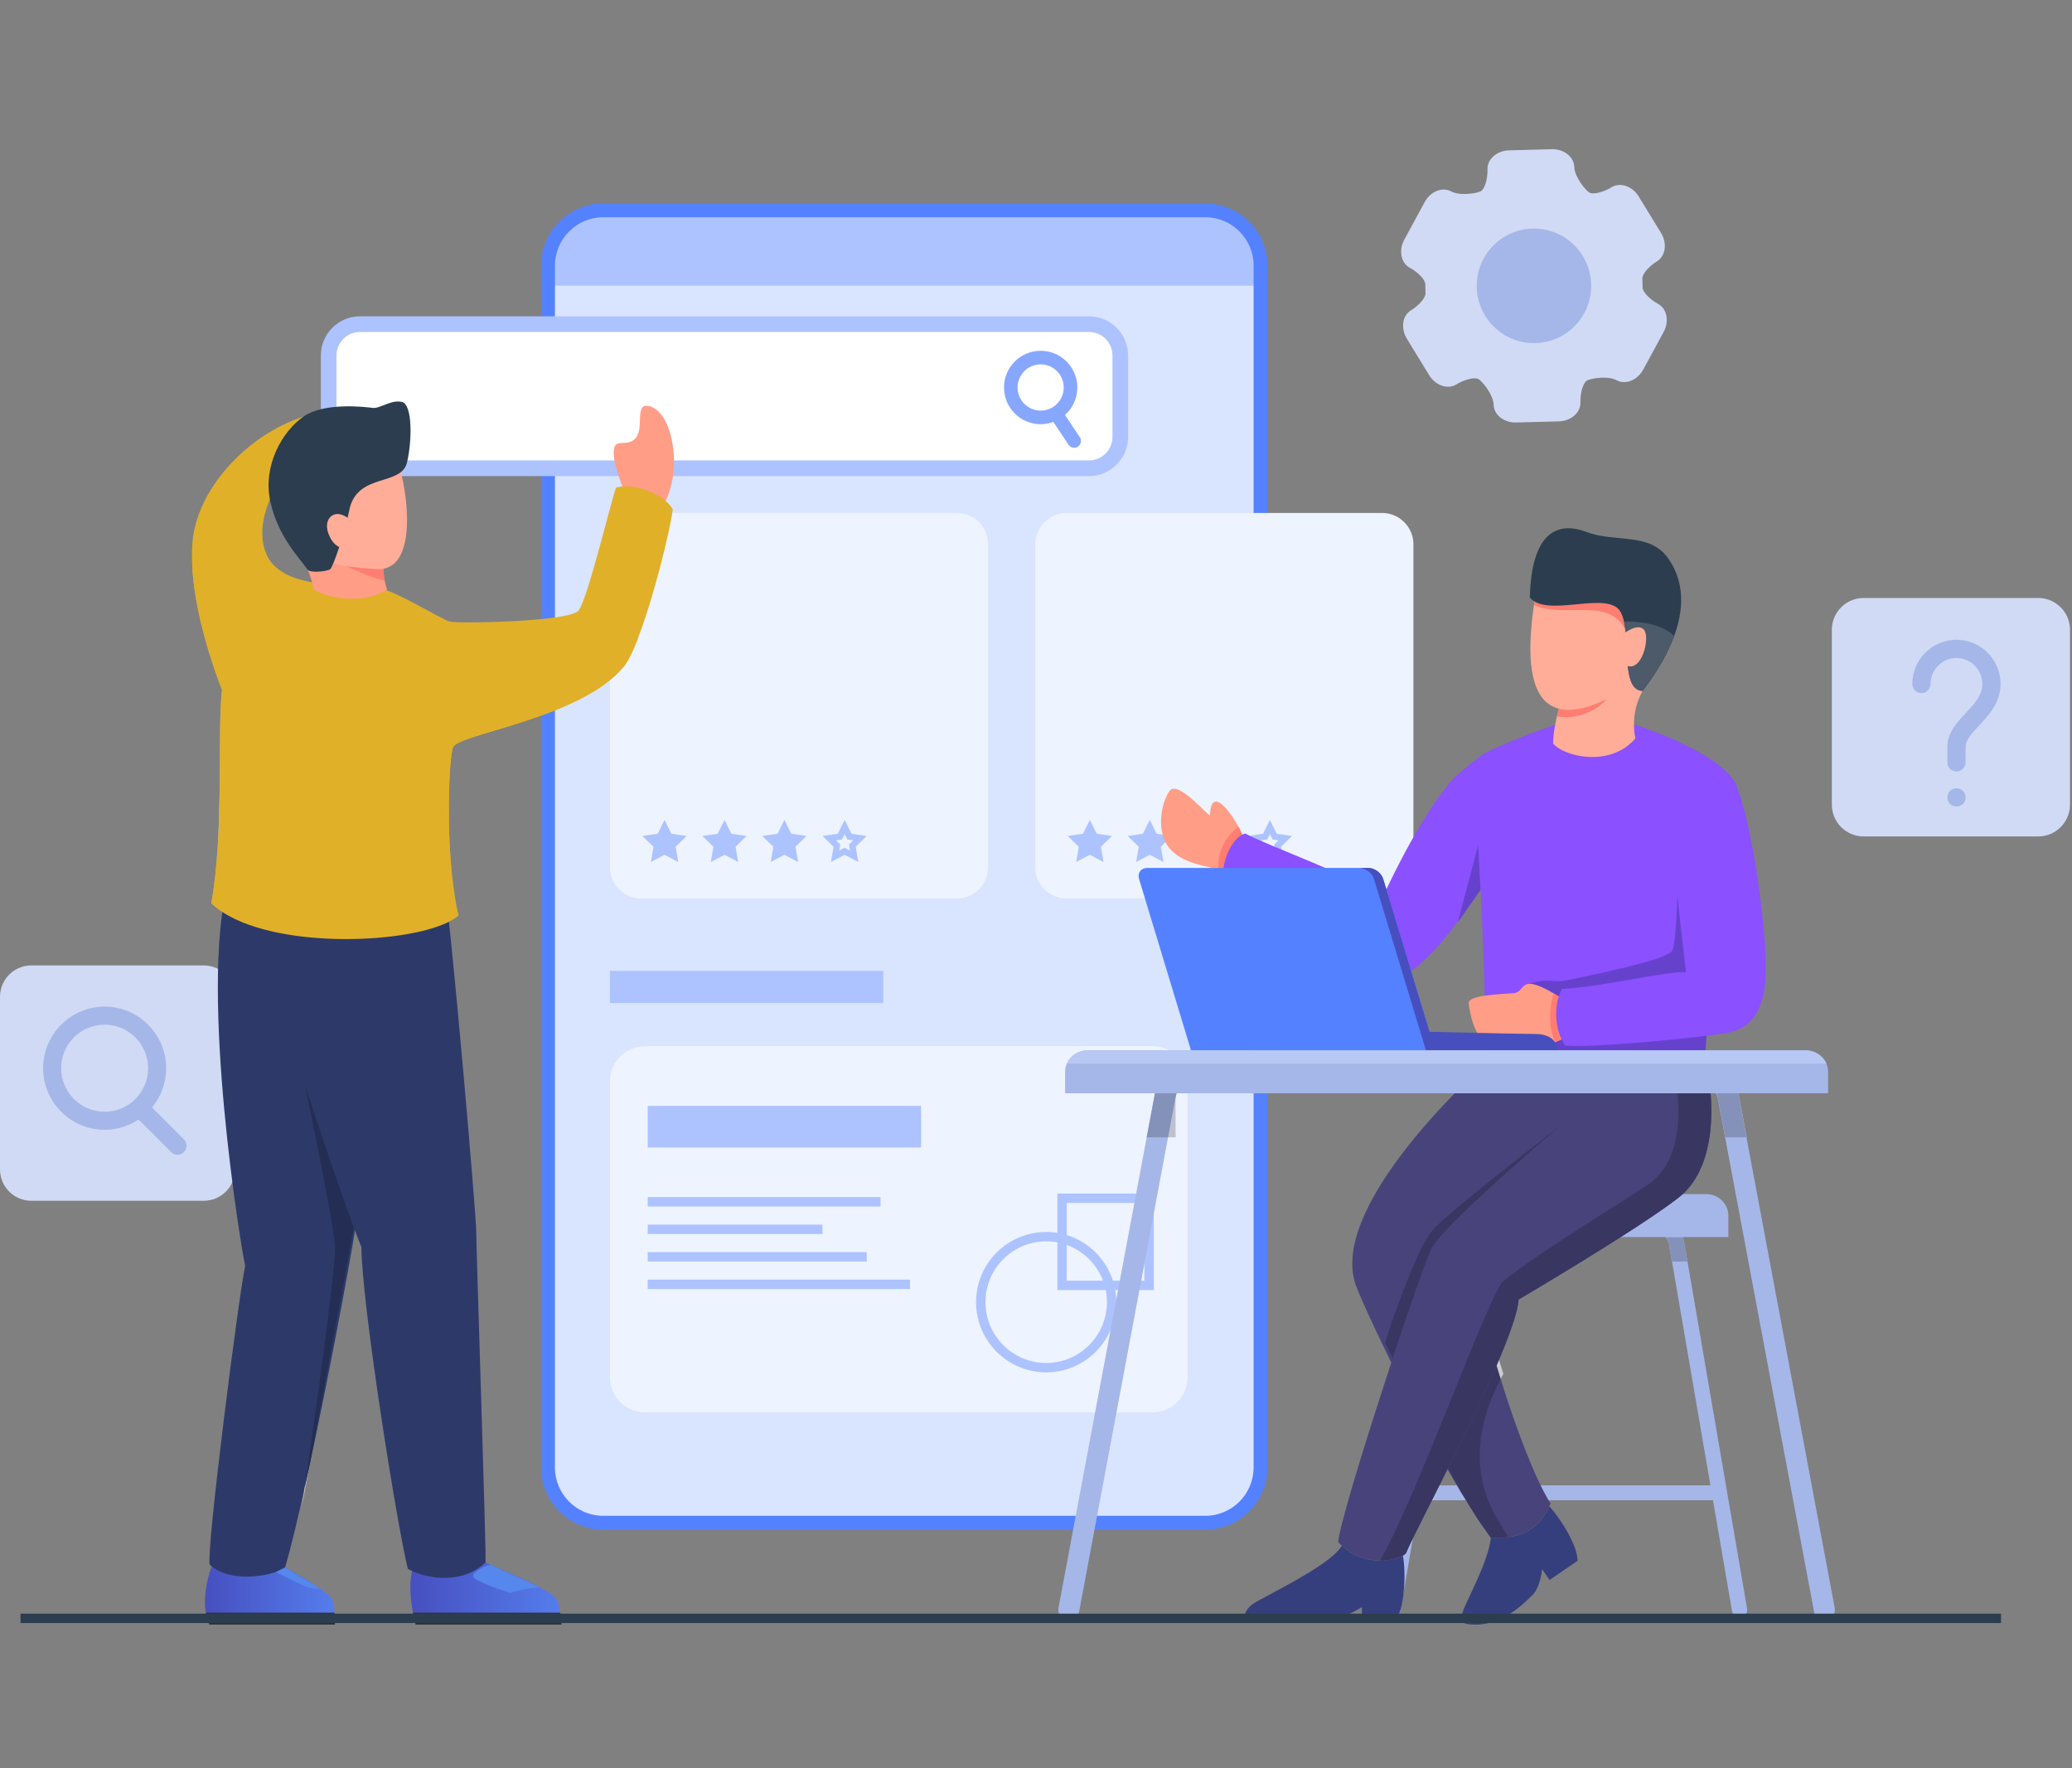 <svg width="375" height="320" viewBox="0 0 375 320" fill="none" xmlns="http://www.w3.org/2000/svg">
<rect x="0" y="0" width="375" height="320" fill="#808080" stroke="none"/>
<path d="M227.733 48.071V265.557C227.733 271.06 223.234 275.563 217.736 275.563H108.779C103.281 275.563 98.783 271.06 98.783 265.557V48.071C98.783 42.569 103.281 38.065 108.779 38.065H217.736C223.234 38.065 227.733 42.569 227.733 48.071Z" fill="#D9E4FF"/>
<path d="M227.733 48.071V51.7L98.783 51.699V48.071C98.783 42.569 103.281 38.065 108.779 38.065H217.736C223.234 38.065 227.733 42.569 227.733 48.071Z" fill="#ADC3FF"/>
<path d="M109.18 39.315C104.358 39.315 100.433 43.243 100.433 48.071V265.558C100.433 270.386 104.358 274.314 109.18 274.314H218.138C222.96 274.314 226.884 270.386 226.884 265.558V48.071C226.884 43.243 222.96 39.315 218.138 39.315H109.18ZM218.138 276.816H109.18C102.979 276.816 97.935 271.765 97.935 265.558V48.071C97.935 41.863 102.979 36.814 109.18 36.814H218.138C224.339 36.814 229.385 41.863 229.385 48.071V265.558C229.385 271.765 224.339 276.816 218.138 276.816Z" fill="#5481FF"/>
<path d="M178.839 156.934C178.839 160.052 176.29 162.604 173.175 162.604H116.052C112.937 162.604 110.388 160.052 110.388 156.934V98.494C110.388 95.377 112.937 92.825 116.052 92.825H173.175C176.29 92.825 178.839 95.377 178.839 98.494V156.934Z" fill="#EDF3FF"/>
<path d="M120.28 148.368L121.518 150.879L124.286 151.282L122.282 153.236L122.756 155.996L120.28 154.693L117.803 155.996L118.276 153.236L116.273 151.282L119.042 150.879L120.28 148.368Z" fill="#ADC3FF"/>
<path d="M131.123 148.368L132.361 150.879L135.129 151.282L133.126 153.236L133.599 155.996L131.123 154.693L128.646 155.996L129.119 153.236L127.116 151.282L129.885 150.879L131.123 148.368Z" fill="#ADC3FF"/>
<path d="M141.967 148.367L143.204 150.879L145.972 151.281L143.969 153.236L144.442 155.996L141.967 154.693L139.491 155.996L139.963 153.236L137.961 151.281L140.729 150.879L141.967 148.367Z" fill="#ADC3FF"/>
<path d="M152.866 148.368L151.627 150.879L148.858 151.281L150.862 153.236L150.388 155.996L152.866 154.693L155.34 155.996L154.867 153.236L156.87 151.281L154.103 150.879L152.866 148.368ZM152.866 150.93L153.087 151.381L153.35 151.916L153.94 152.001L154.436 152.073L154.076 152.424L153.65 152.84L153.75 153.428L153.836 153.923L153.392 153.689L152.866 153.412L152.337 153.689L151.892 153.923L151.977 153.428L152.077 152.84L151.651 152.424L151.291 152.073L151.79 152.001L152.379 151.916L152.642 151.381L152.866 150.93Z" fill="#ADC3FF"/>
<path d="M214.93 249.26C214.93 252.748 212.079 255.602 208.594 255.602H116.724C113.239 255.602 110.388 252.748 110.388 249.26V195.666C110.388 192.177 113.239 189.323 116.724 189.323H208.594C212.079 189.323 214.93 192.177 214.93 195.666V249.26Z" fill="#EDF3FF"/>
<path d="M255.808 156.935C255.808 160.053 253.261 162.604 250.145 162.604H193.021C189.907 162.604 187.358 160.053 187.358 156.935V98.494C187.358 95.377 189.907 92.827 193.021 92.827H250.145C253.261 92.827 255.808 95.377 255.808 98.494V156.935Z" fill="#EDF3FF"/>
<path d="M197.25 148.368L198.487 150.879L201.256 151.281L199.252 153.236L199.724 155.996L197.25 154.693L194.772 155.996L195.246 153.236L193.243 151.281L196.012 150.879L197.25 148.368Z" fill="#ADC3FF"/>
<path d="M208.094 148.367L209.331 150.878L212.1 151.281L210.098 153.236L210.57 155.995L208.094 154.693L205.617 155.995L206.091 153.236L204.087 151.281L206.854 150.878L208.094 148.367Z" fill="#ADC3FF"/>
<path d="M218.936 148.368L220.175 150.879L222.942 151.282L220.939 153.236L221.412 155.997L218.936 154.694L216.46 155.997L216.933 153.236L214.93 151.282L217.697 150.879L218.936 148.368Z" fill="#ADC3FF"/>
<path d="M229.833 148.368L228.596 150.879L225.828 151.282L227.832 153.236L227.358 155.996L229.833 154.694L232.31 155.996L231.837 153.236L233.84 151.282L231.071 150.879L229.833 148.368ZM229.833 150.93L230.056 151.381L230.319 151.916L230.909 152.002L231.406 152.074L231.046 152.424L230.62 152.84L230.721 153.428L230.805 153.924L230.361 153.689L229.833 153.412L229.307 153.689L228.863 153.924L228.946 153.428L229.047 152.84L228.621 152.424L228.263 152.074L228.759 152.002L229.348 151.916L229.612 151.381L229.833 150.93Z" fill="#ADC3FF"/>
<path d="M159.87 181.521H110.39V175.696H159.87V181.521Z" fill="#ADC3FF"/>
<path d="M166.706 207.661H117.225V200.132H166.706V207.661Z" fill="#ADC3FF"/>
<path d="M159.37 218.334H117.225V216.633H159.37V218.334Z" fill="#ADC3FF"/>
<path d="M148.858 223.313H117.225V221.612H148.858V223.313Z" fill="#ADC3FF"/>
<path d="M156.87 228.291H117.225V226.591H156.87V228.291Z" fill="#ADC3FF"/>
<path d="M164.701 233.27H117.225V231.569H164.701V233.27Z" fill="#ADC3FF"/>
<path d="M189.343 224.646C183.283 224.646 178.351 229.581 178.351 235.65C178.351 241.717 183.283 246.652 189.343 246.652C195.403 246.652 200.335 241.717 200.335 235.65C200.335 229.581 195.403 224.646 189.343 224.646ZM189.343 248.353C182.345 248.353 176.652 242.654 176.652 235.65C176.652 228.644 182.345 222.945 189.343 222.945C196.34 222.945 202.033 228.644 202.033 235.65C202.033 242.654 196.34 248.353 189.343 248.353Z" fill="#ADC3FF"/>
<path d="M193.066 231.762H207.122V217.69L193.066 217.691V231.762ZM208.821 233.463H191.367V215.99L208.821 215.989V233.463Z" fill="#ADC3FF"/>
<path d="M337.282 108.217H368.892C372.064 108.217 374.639 110.793 374.639 113.969V145.612C374.639 148.789 372.064 151.366 368.892 151.366H337.282C334.11 151.366 331.535 148.789 331.535 145.612V113.969C331.535 110.793 334.11 108.217 337.282 108.217Z" fill="#D0DAF5"/>
<path d="M354.088 139.62C353.175 139.62 352.436 138.878 352.436 137.965V135.198C352.436 132.602 354.135 130.789 355.78 129.038C357.317 127.398 358.77 125.849 358.77 123.77C358.77 121.187 356.669 119.086 354.088 119.086C351.505 119.086 349.407 121.187 349.407 123.77C349.407 124.684 348.666 125.424 347.755 125.424C346.841 125.424 346.103 124.684 346.103 123.77C346.103 119.363 349.685 115.777 354.088 115.777C358.491 115.777 362.074 119.363 362.074 123.77C362.074 127.159 359.92 129.456 358.188 131.302C356.876 132.702 355.741 133.912 355.741 135.198V137.965C355.741 138.878 355 139.62 354.088 139.62ZM354.098 145.959C353.187 145.959 352.441 145.22 352.441 144.306C352.441 143.392 353.175 142.651 354.088 142.651H354.098C355.012 142.651 355.751 143.392 355.751 144.306C355.751 145.22 355.012 145.959 354.098 145.959Z" fill="#A5B7E8"/>
<path d="M5.673 174.712H36.873C40.005 174.712 42.545 177.255 42.545 180.39V211.624C42.545 214.762 40.005 217.302 36.873 217.302H5.673C2.54 217.302 0 214.762 0 211.624V180.39C0 177.255 2.54 174.712 5.673 174.712Z" fill="#D0DAF5"/>
<path d="M18.937 185.432C14.597 185.432 11.066 188.966 11.066 193.31C11.066 197.655 14.597 201.19 18.937 201.19C23.276 201.19 26.808 197.655 26.808 193.31C26.808 188.966 23.276 185.432 18.937 185.432ZM18.937 204.456C12.799 204.456 7.804 199.457 7.804 193.31C7.804 187.165 12.799 182.166 18.937 182.166C25.076 182.166 30.069 187.165 30.069 193.31C30.069 199.457 25.076 204.456 18.937 204.456Z" fill="#A5B7E8"/>
<path d="M32.125 208.975C31.708 208.975 31.29 208.816 30.972 208.497L24.165 201.685C23.528 201.047 23.528 200.014 24.165 199.374C24.801 198.738 25.834 198.738 26.471 199.374L33.278 206.188C33.915 206.827 33.915 207.86 33.278 208.497C32.96 208.816 32.542 208.975 32.125 208.975Z" fill="#A5B7E8"/>
<path d="M300.091 54.993C298.499 54.127 297.236 52.764 297.286 51.959C297.286 51.959 297.286 51.959 297.265 51.215C297.246 50.468 297.246 50.468 297.246 50.468C297.154 49.671 298.346 48.235 299.89 47.293C301.442 46.343 301.773 44.036 300.625 42.161L296.578 35.551C295.43 33.681 293.235 32.932 291.683 33.876C290.135 34.824 288.314 35.256 287.627 34.828C286.938 34.406 284.963 32.018 284.916 30.2C284.868 28.381 283.037 26.945 280.846 27.002L273.106 27.207C270.917 27.264 269.164 28.793 269.212 30.611C269.258 32.429 268.707 34.222 267.995 34.608C267.278 34.993 264.241 35.503 262.647 34.637C261.046 33.775 258.891 34.637 257.846 36.564L254.15 43.38C253.103 45.313 253.551 47.599 255.154 48.457C256.744 49.325 258.007 50.699 257.957 51.495C257.957 51.495 257.957 51.495 257.978 52.246C257.996 52.986 257.996 52.987 257.996 52.987C258.089 53.79 256.899 55.218 255.355 56.168C253.799 57.118 253.472 59.422 254.62 61.293L258.665 67.903C259.811 69.772 262.008 70.527 263.562 69.579C265.108 68.635 266.929 68.205 267.616 68.624C268.305 69.054 270.278 71.443 270.326 73.261C270.374 75.079 272.203 76.516 274.394 76.457L282.137 76.254C284.326 76.197 286.077 74.668 286.029 72.85C285.983 71.032 286.536 69.231 287.248 68.847C287.962 68.459 291.002 67.958 292.596 68.817C294.196 69.683 296.348 68.813 297.397 66.888L301.094 60.075C302.142 58.148 301.691 55.862 300.091 54.993Z" fill="#D0DAF5"/>
<path d="M277.892 62.094C272.177 62.245 267.418 57.724 267.269 52.001C267.121 46.276 271.635 41.516 277.352 41.367C283.068 41.216 287.825 45.735 287.974 51.458C288.125 57.183 283.611 61.943 277.892 62.094Z" fill="#A5B7E8"/>
<path d="M257.358 268.802L264.837 225.237C265.095 223.747 266.587 222.487 268.097 222.487H298.821C300.331 222.487 301.823 223.747 302.081 225.237L309.56 268.802H257.358ZM251.851 292.692C252.609 292.823 253.32 292.315 253.448 291.561L256.894 271.5H310.025L313.47 291.561C313.585 292.236 314.17 292.712 314.831 292.712C314.91 292.712 314.988 292.705 315.067 292.692C315.82 292.562 316.326 291.846 316.197 291.092L304.806 224.767C304.319 221.936 301.692 219.718 298.821 219.718H268.097C265.228 219.718 262.599 221.936 262.112 224.767L250.723 291.092C250.595 291.846 251.099 292.562 251.851 292.692Z" fill="#A5B7E8"/>
<path d="M302.595 228.308L302.036 225.046C302.031 225.022 302.027 225 302.023 224.976C302.046 225.062 302.067 225.149 302.082 225.236L302.61 228.308H302.595ZM304.725 224.37C304.683 224.199 304.632 224.03 304.575 223.864H304.607C304.651 224.03 304.691 224.199 304.725 224.37Z" fill="#CCCCCC"/>
<path d="M302.609 228.308L302.08 225.237C302.065 225.149 302.046 225.062 302.023 224.976C301.939 224.554 301.763 224.183 301.541 223.865H304.573C304.631 224.03 304.681 224.199 304.724 224.37C304.738 224.439 304.751 224.507 304.764 224.577L305.398 228.284L302.609 228.308Z" fill="#8492BA"/>
<path d="M312.809 219.977C312.809 222.115 312.809 223.865 312.809 223.865H254.111C254.111 223.865 254.111 222.115 254.111 219.976C254.111 217.842 255.919 216.093 258.129 216.093H308.793C311.003 216.093 312.809 217.842 312.809 219.977Z" fill="#A5B7E8"/>
<path d="M267.102 293.999C264.027 293.999 264.163 293.189 264.922 291.172C265.572 289.45 269.452 282.327 269.83 278.234C269.968 278.264 270.327 278.326 270.948 278.326C271.453 278.326 272.128 278.285 272.997 278.153C277.636 277.559 279.354 274.775 280.402 272.577C282.512 274.888 285.548 279.782 285.514 282.444L280.446 285.932L279.097 283.967C279.097 283.967 278.79 287.292 277.337 288.667C275.91 290.018 272.226 293.999 267.102 293.999Z" fill="url(#paint0_linear)"/>
<path d="M269.766 278.218C277.35 278.754 279.398 274.771 280.628 272.091C274.684 262.619 267.102 235.177 266.768 231.129C270.292 227.463 287.176 209.887 291.808 201.828C292.538 200.563 292.961 199.499 292.989 198.716C293.181 192.934 292.989 188.697 292.989 188.697C292.989 188.697 273.158 189.335 272.004 189.689C270.849 190.043 268.538 192.742 268.538 192.742C264.922 196.073 240.256 219.073 245.462 232.8C247.416 237.96 260.691 265.952 269.766 278.218Z" fill="#49437B"/>
<path d="M269.831 278.234C269.79 278.224 269.767 278.218 269.767 278.218C268.993 277.208 268.176 276.025 267.334 274.713C268.17 275.983 268.984 277.158 269.767 278.218C269.79 278.219 269.812 278.22 269.833 278.223C269.831 278.226 269.831 278.23 269.831 278.234Z" fill="#CCCCCC"/>
<path d="M270.949 278.326C270.329 278.326 269.968 278.263 269.832 278.234C269.832 278.23 269.832 278.226 269.832 278.223C270.277 278.252 270.702 278.267 271.11 278.267C271.789 278.267 272.417 278.227 272.998 278.152C272.13 278.285 271.453 278.326 270.949 278.326Z" fill="url(#paint1_linear)"/>
<path d="M271.587 249.548C271.333 248.736 271.084 247.93 270.844 247.135C270.998 246.775 271.151 246.418 271.3 246.066C271.617 247.079 271.873 247.989 272.086 248.604C271.914 248.921 271.747 249.236 271.587 249.548Z" fill="#CCCCCC"/>
<path d="M271.111 278.267C270.703 278.267 270.276 278.252 269.832 278.223C269.812 278.221 269.789 278.219 269.767 278.218C268.983 277.158 268.17 275.984 267.333 274.714C265.643 272.083 263.847 268.939 262.082 265.662C265.065 259.674 268.351 252.911 270.845 247.135C271.084 247.93 271.332 248.736 271.587 249.548C264.135 264.051 269.384 272.728 273.026 278.148C273.016 278.149 273.008 278.151 272.996 278.152C272.416 278.227 271.788 278.267 271.111 278.267ZM252.079 245.783C251.471 244.555 250.991 243.611 250.676 243.051C252.705 236.286 257.002 225.156 259.206 222.681C262.305 219.202 278.838 206.473 282.468 203.69C278.816 206.798 262.127 221.114 259.259 225.646C258.568 226.737 255.459 235.57 252.079 245.783Z" fill="#3A3662"/>
<path d="M252.632 293.224H246.485V290.839C246.485 290.839 242.565 293.224 240.566 293.224C238.569 293.224 226.733 293.224 225.811 293.224C224.889 293.224 225.042 291.453 226.81 290.223C228.508 289.04 241.075 283.167 242.831 279.706C245.048 281.758 247.587 282.406 249.729 282.413C249.738 282.413 249.747 282.413 249.755 282.413C251.559 282.413 253.082 281.961 253.893 281.516C254.201 283.032 254.292 285.585 254.064 287.993C253.957 289.115 253.779 290.206 253.522 291.148C253.421 291.516 253.309 291.859 253.183 292.174C253.021 292.578 252.839 292.933 252.632 293.224Z" fill="url(#paint2_linear)"/>
<path d="M303.904 216.642C296.841 222.232 274.842 235.176 274.842 235.176C274.38 243.199 255.918 277.215 254.468 281.068C254.119 281.588 252.181 282.419 249.729 282.414C247.374 282.407 244.546 281.624 242.188 279.062C242.616 273.645 257.633 228.213 259.258 225.646C262.483 220.551 283.173 203.092 283.173 203.092L290.563 191.843C290.563 191.843 297.032 188.562 299.729 189.69C300.642 190.07 301.962 190.444 303.298 190.766C305.901 191.397 308.585 191.843 308.585 191.843C310.317 198.331 310.972 211.051 303.904 216.642Z" fill="#49437B"/>
<path d="M249.753 282.414C249.747 282.414 249.736 282.414 249.729 282.414C256.034 271.836 268.393 236.941 271.901 231.966C278.383 226.786 290.228 219.596 297.802 214.713C304.194 210.592 304.096 202.45 303.481 196.402H308.228C308.659 196.402 309.095 196.539 309.487 196.766C309.639 198.124 309.729 199.566 309.727 201.039C309.727 206.556 308.466 212.51 304.549 216.094C304.342 216.283 304.128 216.467 303.905 216.642C301.569 218.491 297.601 221.143 293.333 223.865C284.697 229.376 274.841 235.176 274.841 235.176C274.71 237.472 273.102 241.897 270.843 247.136C268.35 252.911 265.064 259.675 262.083 265.662C262.044 265.738 262.006 265.814 261.967 265.891C261.47 266.886 260.984 267.86 260.511 268.802C260.042 269.734 259.59 270.635 259.153 271.5C256.732 276.309 254.886 279.952 254.466 281.068C254.119 281.587 252.194 282.414 249.753 282.414ZM308.781 192.625C308.597 192.607 308.412 192.598 308.228 192.598H303.147C303.168 192.152 303.213 191.516 303.299 190.766C305.901 191.396 308.584 191.843 308.584 191.843C308.65 192.095 308.716 192.355 308.781 192.625Z" fill="#3A3662"/>
<path d="M224.836 151.048C223.909 148.653 219.221 141.267 218.99 147.5C219.067 148.191 213.227 141.037 211.69 143.114C210.154 145.19 208.924 150.962 212.15 154.04C215.378 157.117 220.759 156.654 222.142 158.27C223.525 159.886 225.907 155.578 225.6 154.04C225.292 152.499 224.836 151.048 224.836 151.048Z" fill="#FF9D87"/>
<path d="M224.131 149.58C222.373 150.959 220.336 153.461 220.471 157.366C220.68 157.432 221.394 157.724 221.394 157.724C221.394 157.724 224.14 157.192 224.449 155.807L224.838 151.045L224.131 149.58Z" fill="#FF7D71"/>
<path d="M250.169 162.527C254.74 152.663 259.083 145.601 262.635 141.343C263.78 139.969 268.411 136.461 268.411 136.461C268.411 136.461 272.648 141.343 273.417 144.17C274.186 146.998 271.813 155.411 266.564 162.938C262.772 168.375 256.521 176.992 251.807 176.992C245.658 176.992 223.322 161.296 221.475 158.835C220.964 156.372 222.808 151.551 225.37 150.832C228.957 152.885 245.864 158.834 250.169 162.527Z" fill="#8B50FF"/>
<path d="M308.584 191.842C308.325 186.445 314.359 142.244 314.359 142.244C311.537 136.204 297.546 131.579 293.567 130.423C293.567 130.423 287.617 130.132 284.582 130.423C281.547 130.712 271.234 134.92 268.409 136.462C265.202 142.628 267.641 150.724 267.897 158.691C268.153 166.658 269.309 186.06 268.539 192.741C277.78 195.671 295.491 195.57 308.584 191.842Z" fill="#8B50FF"/>
<path d="M303.912 156.153C303.58 160.167 303.49 170.246 302.676 172.01C301.862 173.774 286.86 176.685 283.431 177.425C281.106 177.927 280.207 176.885 276.708 178.041L275.958 183.483L268.793 187.439C268.793 187.439 268.637 191.295 268.54 192.741C272.101 194.572 295.108 196.498 308.586 191.842C308.711 188.785 309.083 184.637 309.083 184.637C309.083 184.637 309.741 163.733 308.201 161.807C306.659 159.878 303.912 156.153 303.912 156.153Z" fill="#6642CC"/>
<path d="M297.288 125.025C296.007 127.338 295.331 130.293 295.972 133.635C291.352 139.031 282.88 136.847 281.083 134.533C281.083 131.193 282.787 125.924 282.787 125.924C282.787 125.924 287.019 117.046 290.359 117.058C293.697 117.071 298.655 117.828 298.655 117.828L297.288 125.025Z" fill="#FFAD98"/>
<path d="M281.792 129.578C283.493 130.165 288.049 129.65 290.744 126.567C290.744 126.567 289.718 123.096 286.83 124.511C283.943 125.924 282.12 128.244 282.12 128.244L281.792 129.578Z" fill="#FF7D71"/>
<path d="M278.165 106.137C275.856 118.984 275.47 133.762 290.744 126.567C296.648 121.94 300.115 117.7 298.06 112.562C296.006 107.421 291.257 102.539 287.023 103.693C282.786 104.85 278.165 106.137 278.165 106.137Z" fill="#FFAD98"/>
<path d="M277.946 107.407C277.946 107.407 280.604 106.394 287.816 105.688C295.025 104.982 294.914 110.828 294.354 114.318C291.255 107.678 283.363 112.111 277.622 109.472L277.946 107.407Z" fill="#FF7D71"/>
<path d="M303.002 115.098C301.928 118.038 300.098 121.337 297.288 125.027C293.584 124.906 294.918 116.933 293.922 112.47C293.679 111.378 293.297 110.497 292.665 109.991C289.46 107.422 279.921 111.644 276.879 108.148C277.153 96.41 281.796 94.258 287.083 96.258C292.371 98.258 298.518 96.258 301.901 101.028C304.197 104.269 305.288 108.868 303.002 115.098Z" fill="#2C3D4F"/>
<path d="M282.959 180.859C274.542 175.421 276.34 179.489 274.027 179.714C271.712 179.937 265.659 180.024 265.81 181.57C265.956 183.115 266.897 188.303 269.451 188.539C272.007 188.775 278.771 188.88 280.001 188.924C281.23 188.968 283.43 187.662 283.43 187.662L282.959 180.859Z" fill="#FF9D87"/>
<path d="M281.204 179.775C281.204 179.775 279.563 184.435 281.454 188.607C282.293 188.255 283.43 187.662 283.43 187.662L282.959 180.859L281.204 179.775Z" fill="#FF7D71"/>
<path d="M305.133 175.936C304.659 171.289 302.89 158.756 303.419 154.841C303.419 154.841 306.421 136.219 312.762 139.99C313.648 141.141 314.276 142.301 314.276 142.301C316.879 148.438 319.368 165.168 319.568 174.302C319.711 180.71 318.306 185.893 312.577 186.916C306.851 187.939 286.635 189.738 283.272 189.194C281.367 186.549 281.081 181.734 282.719 178.962C290.582 178.516 301.45 175.714 305.133 175.936Z" fill="#8B50FF"/>
<path d="M303.004 115.098C301.929 118.037 300.1 121.337 297.29 125.026C293.585 124.906 294.919 116.931 293.924 112.47C296.381 112.438 300.665 112.76 303.004 115.098Z" fill="#4C5A69"/>
<path d="M293.566 114.875C293.566 114.875 296.366 112.562 297.541 113.974C298.719 115.387 297.1 121.813 294.304 120.399C293.566 117.829 293.566 114.875 293.566 114.875Z" fill="#FFAD98"/>
<path d="M267.524 152.998L267.948 161.076L263.843 166.887L267.524 152.998Z" fill="#6642CC"/>
<path d="M206.152 159.067L215.551 190.081H259.741L250.34 159.067C250.006 157.969 248.797 157.071 247.652 157.071H207.631C206.486 157.071 205.82 157.969 206.152 159.067Z" fill="#5481FF"/>
<path d="M245.98 157.071C247.127 157.071 248.335 157.969 248.67 159.066L257.048 186.706L258.069 190.081H281.885C281.885 188.579 280.635 187.118 277.926 187.118C275.609 187.118 258.723 186.726 258.723 186.726L250.341 159.066C250.008 157.969 248.798 157.071 247.653 157.071H245.98Z" fill="#474FBF"/>
<path d="M330.182 293.23C330.298 293.23 330.416 293.219 330.535 293.197C331.567 293.004 332.247 292.009 332.053 290.975L314.597 197.889C314.041 194.923 311.244 192.598 308.228 192.598L215.39 192.597C212.376 192.597 209.577 194.921 209.021 197.888L191.567 290.975C191.373 292.009 192.052 293.004 193.083 293.197C194.113 293.389 195.107 292.711 195.301 291.678L212.757 198.59C212.973 197.425 214.207 196.401 215.39 196.401L308.228 196.402C309.411 196.402 310.642 197.426 310.861 198.591L328.317 291.678C328.488 292.592 329.286 293.23 330.182 293.23Z" fill="#A5B7E8"/>
<path d="M209.034 194.149H212.763V205.817H209.034" fill="#BEC2CC"/>
<path d="M211.401 205.817L207.535 205.815L209.034 197.822C209.298 196.494 210.011 195.299 210.99 194.388L213.457 194.851L212.762 198.558C212.761 198.568 212.758 198.579 212.756 198.59L211.401 205.817Z" fill="#8492BA"/>
<path d="M316.083 205.815L314.596 197.888C314.343 196.537 313.626 195.319 312.634 194.394L313.936 194.149L316.123 205.815H316.083Z" fill="#CCCCCC"/>
<path d="M312.255 205.817L310.199 194.851L312.632 194.394C313.624 195.319 314.344 196.537 314.597 197.889L316.084 205.815L312.255 205.817Z" fill="#8492BA"/>
<path d="M330.853 193.967C330.853 196.106 330.853 197.854 330.853 197.854H192.765C192.765 197.854 192.765 196.106 192.765 193.967C192.765 193.437 192.876 192.933 193.076 192.471C193.685 191.071 195.12 190.083 196.782 190.083H326.838C328.498 190.083 329.935 191.071 330.541 192.471C330.741 192.933 330.853 193.437 330.853 193.967Z" fill="#A5B7E8"/>
<path d="M330.543 192.471H193.077C193.685 191.071 195.119 190.083 196.784 190.083H326.838C328.498 190.083 329.935 191.071 330.543 192.471Z" fill="#B8C8F5"/>
<path d="M202.754 79.07C202.754 82.188 200.206 84.739 197.091 84.739H65.145C62.031 84.739 59.482 82.188 59.482 79.07V64.33C59.482 61.212 62.031 58.661 65.145 58.661H197.091C200.206 58.661 202.754 61.212 202.754 64.33V79.07Z" fill="white"/>
<path d="M65.145 60.077C62.803 60.077 60.898 61.985 60.898 64.33V79.069C60.898 81.413 62.803 83.321 65.145 83.321H197.092C199.434 83.321 201.338 81.413 201.338 79.069V64.33C201.338 61.985 199.434 60.077 197.092 60.077H65.145ZM197.092 86.156H65.145C61.242 86.156 58.067 82.977 58.067 79.069V64.33C58.067 60.421 61.242 57.243 65.145 57.243H197.092C200.994 57.243 204.169 60.421 204.169 64.33V79.069C204.169 82.977 200.994 86.156 197.092 86.156Z" fill="#ADC3FF"/>
<path d="M188.343 65.938C186.038 65.938 184.164 67.814 184.164 70.122C184.164 72.429 186.038 74.307 188.343 74.307C190.648 74.307 192.522 72.429 192.522 70.122C192.522 67.814 190.648 65.938 188.343 65.938ZM188.343 76.768C184.682 76.768 181.706 73.787 181.706 70.122C181.706 66.458 184.682 63.477 188.343 63.477C192.003 63.477 194.981 66.458 194.981 70.122C194.981 73.787 192.003 76.768 188.343 76.768Z" fill="#87A7FF"/>
<path d="M194.408 81.032C194.013 81.032 193.623 80.841 193.387 80.484L190.107 75.563C189.73 74.996 189.883 74.232 190.447 73.856C191.012 73.479 191.777 73.63 192.152 74.197L195.432 79.119C195.807 79.686 195.656 80.45 195.091 80.825C194.88 80.966 194.643 81.032 194.408 81.032Z" fill="#87A7FF"/>
<path d="M74.74 291.838C74.978 293.129 75.222 294 75.222 294H101.623C101.623 294 101.587 293.032 101.394 291.838C101.283 291.147 101.119 290.38 100.874 289.679C100.21 287.766 90.994 284.194 87.881 282.781C87.881 282.781 80.368 282.614 74.894 283.445C73.882 285.849 74.306 289.519 74.74 291.838Z" fill="url(#paint3_linear)"/>
<path d="M74.74 291.838C74.978 293.129 75.222 294 75.222 294H101.622C101.622 294 101.587 293.032 101.394 291.838H74.74Z" fill="#313131"/>
<path d="M37.26 291.838C37.424 292.707 37.65 293.461 37.913 294H60.611C60.611 294 60.638 292.982 60.547 291.838C60.481 291.02 60.354 290.135 60.113 289.512C59.532 288.016 53.805 284.858 51.587 283.653C51.587 283.653 44.504 281.95 38.694 282.767C37.674 284.451 36.709 288.941 37.26 291.838Z" fill="url(#paint4_linear)"/>
<path d="M37.26 291.838C37.425 292.707 37.651 293.461 37.913 294H60.611C60.611 294 60.638 292.982 60.548 291.838H37.26Z" fill="#313131"/>
<path d="M41.166 160.297C36.126 179.74 43.563 225.563 44.373 229.075C43.159 234.746 37.324 280.411 37.947 283.154C42.056 286.893 50.284 284.9 51.587 283.653C55.505 270.813 65.553 218.336 65.282 214.959C65.013 211.583 60.146 164.139 58.066 162.672C55.986 161.204 41.166 160.297 41.166 160.297Z" fill="#2D3A69"/>
<path d="M54.645 272.597C54.645 272.597 54.83 271.352 55.134 269.264C55.462 267.785 55.797 266.247 56.137 264.666C55.235 269.468 54.645 272.597 54.645 272.597ZM65.282 214.959C65.211 214.063 64.816 210.065 64.235 204.645C65.052 208.926 65.531 213.138 65.282 214.959Z" fill="#CCCCCC"/>
<path d="M55.134 269.264C56.605 259.163 60.878 229.324 60.614 225.387C60.297 220.639 54.645 193.648 54.645 193.648C54.645 193.648 57.148 192.606 59.416 192.606C59.601 192.606 59.784 192.614 59.964 192.629C61.349 192.743 63.111 198.759 64.235 204.645C64.816 210.065 65.211 214.063 65.282 214.958C64.835 218.235 58.958 249.641 56.137 264.665C55.797 266.247 55.462 267.785 55.134 269.264Z" fill="#242E54"/>
<path d="M48.431 161.485C47.392 174.544 50.358 182.24 51.544 185.505C52.73 188.769 61.911 217.19 65.418 225.698C65.418 235.557 71.818 275.923 73.81 283.902C76.051 285.273 83.026 287.267 87.881 282.781C88.007 280.411 86.192 225.833 86.192 222.861C86.192 219.891 81.812 168.971 80.451 160.298L48.431 161.485Z" fill="#2D3A69"/>
<path d="M120.228 91.136C123.578 84.812 121.694 75.266 118.096 73.717C114.497 72.169 116.725 77.242 115.098 79.222C113.47 81.199 111.07 78.878 111.07 81.888C111.07 84.898 113.126 88.51 113.041 89.716C112.955 90.92 120.228 91.136 120.228 91.136Z" fill="#FF9D87"/>
<path d="M34.808 102.736V102.739C35.302 111.147 38.437 120.371 40.179 124.856C39.289 132.277 40.73 149.744 38.237 163.467C39.403 164.574 40.864 165.518 42.544 166.32C54.616 172.078 77.898 170.307 83.003 165.651C82.535 164.137 81.993 160.042 81.752 157.776C80.818 149.013 81.278 137.21 81.984 135.245C82.873 132.769 105.11 130.097 112.917 120.602C113.705 119.641 114.607 117.741 115.523 115.341C118.243 108.229 121.126 96.715 121.768 92.202C120.238 89.324 114.493 87.312 111.526 88.227C110.954 89.144 106.393 108.431 104.712 110.487C103.035 112.547 82.772 112.882 81.391 112.488C80.006 112.093 72.692 107.641 69.727 106.752L56.386 105.364C55.003 105.069 49.863 104.275 48.184 100.221C45.785 94.433 50.061 86.963 52.531 84.685C55.003 82.412 65.289 72.035 54.911 75.398C44.535 78.764 35.631 88.646 34.842 98.046C34.715 99.553 34.712 101.129 34.808 102.736Z" fill="#E1B029"/>
<path d="M69.445 102.921C69.284 104.574 70.062 106.699 70.062 106.699C65.173 109.743 58.568 107.891 56.85 106.699C55.924 103.393 55.923 103.661 55.395 102.471C54.472 94.535 63.852 97.576 65.306 98.238C66.759 98.899 69.445 102.921 69.445 102.921Z" fill="#FF9D87"/>
<path d="M62.697 102.447C64.515 103.361 68.38 104.976 69.597 104.985C69.455 104.032 69.445 102.922 69.445 102.922C69.445 102.922 66.813 100.467 65.553 100.542C64.293 100.616 62.697 102.447 62.697 102.447Z" fill="#FF7D71"/>
<path d="M72.045 83.688C73.762 88.713 75.876 103.528 68.08 102.999C60.285 102.471 58.832 101.677 57.114 99.825C55.396 97.974 53.81 86.465 58.435 85.143C63.059 83.82 72.045 83.688 72.045 83.688Z" fill="#FFAD98"/>
<path d="M55.593 103.014C56.096 103.807 59.227 103.381 59.756 103.014C60.284 102.648 62.47 96.168 63.191 92.418C64.53 85.453 72.616 88.102 73.664 83.689C74.607 79.719 74.647 73.262 72.792 72.754C70.855 72.226 68.828 73.99 67.419 73.814C66.01 73.636 58.699 72.754 54.911 75.4C51.123 78.046 47.512 84.218 48.922 90.743C50.331 97.269 54.424 101.176 55.593 103.014Z" fill="#2C3D4F"/>
<path d="M63.654 94.336C60.878 91.559 58.369 93.608 59.426 96.52C60.483 99.429 62.597 99.628 63.191 98.438C63.786 97.246 63.654 94.336 63.654 94.336Z" fill="#FFAD98"/>
<path d="M81.753 157.777C81.753 157.777 79.266 145.879 79.413 138.311C79.561 130.742 86.233 131.485 95.276 128.665C104.318 125.845 110.247 121.245 115.523 115.341C114.607 117.741 113.705 119.642 112.917 120.602C112.189 121.486 111.336 122.311 110.388 123.082C107.644 125.316 104.092 127.097 100.434 128.557C99.605 128.889 98.768 129.205 97.934 129.503C90.093 132.328 82.496 133.819 81.984 135.246C81.561 136.421 81.227 141.124 81.227 146.589C81.227 150.251 81.378 154.259 81.753 157.777Z" fill="#E1B029"/>
<path d="M38.246 163.476C38.243 163.473 38.24 163.471 38.238 163.467C38.24 163.471 38.243 163.473 38.246 163.476ZM38.245 163.43C40.605 150.389 39.294 132.316 40.176 124.885C39.294 132.314 40.725 149.728 38.245 163.43Z" fill="#E6E6E6"/>
<path d="M44.276 167.066C42.682 166.306 39.362 164.528 38.245 163.476C38.243 163.473 38.24 163.472 38.237 163.467C38.24 163.455 38.242 163.442 38.244 163.431C40.725 149.728 39.294 132.314 40.176 124.885C40.177 124.875 40.178 124.867 40.179 124.856C38.437 120.371 35.302 111.147 34.808 102.739C36.571 108.929 39.48 118.718 42.056 123.471C44.579 128.128 42.937 152.584 44.276 167.066Z" fill="#E1B029"/>
<path d="M97.775 287.286C95.918 287.214 92.756 288.143 92.261 288.272C89.988 287.51 86.003 286.096 85.64 285.313C85.276 284.528 88.398 283.012 88.911 283.233C90.366 283.858 97.775 287.286 97.775 287.286Z" fill="#5587ED"/>
<path d="M58.012 287.505C56.88 287.51 56.167 287.511 54.645 286.818C53.125 286.126 49.914 284.489 49.914 284.489L51.587 283.653L58.012 287.505Z" fill="#5587ED"/>
<path d="M362.155 293.717H3.712V292.016H362.155V293.717Z" fill="#2C3D4F"/>
<defs>
<linearGradient id="paint0_linear" x1="481.639" y1="271.359" x2="524.682" y2="232.42" gradientUnits="userSpaceOnUse">
<stop stop-color="#363F7D"/>
<stop offset="1" stop-color="#22314F"/>
</linearGradient>
<linearGradient id="paint1_linear" x1="461.568" y1="273.65" x2="502.945" y2="236.209" gradientUnits="userSpaceOnUse">
<stop stop-color="#2B3264"/>
<stop offset="1" stop-color="#1B273F"/>
</linearGradient>
<linearGradient id="paint2_linear" x1="380.399" y1="264.362" x2="427.563" y2="256.907" gradientUnits="userSpaceOnUse">
<stop stop-color="#363F7D"/>
<stop offset="1" stop-color="#22314F"/>
</linearGradient>
<linearGradient id="paint3_linear" x1="101.623" y1="288.383" x2="74.27" y2="288.383" gradientUnits="userSpaceOnUse">
<stop stop-color="#557DED"/>
<stop offset="0.004" stop-color="#557DED"/>
<stop offset="1" stop-color="#474FBF"/>
</linearGradient>
<linearGradient id="paint4_linear" x1="60.614" y1="288.272" x2="37.1" y2="288.272" gradientUnits="userSpaceOnUse">
<stop stop-color="#557DED"/>
<stop offset="0.004" stop-color="#557DED"/>
<stop offset="1" stop-color="#474FBF"/>
</linearGradient>
</defs>
</svg>
